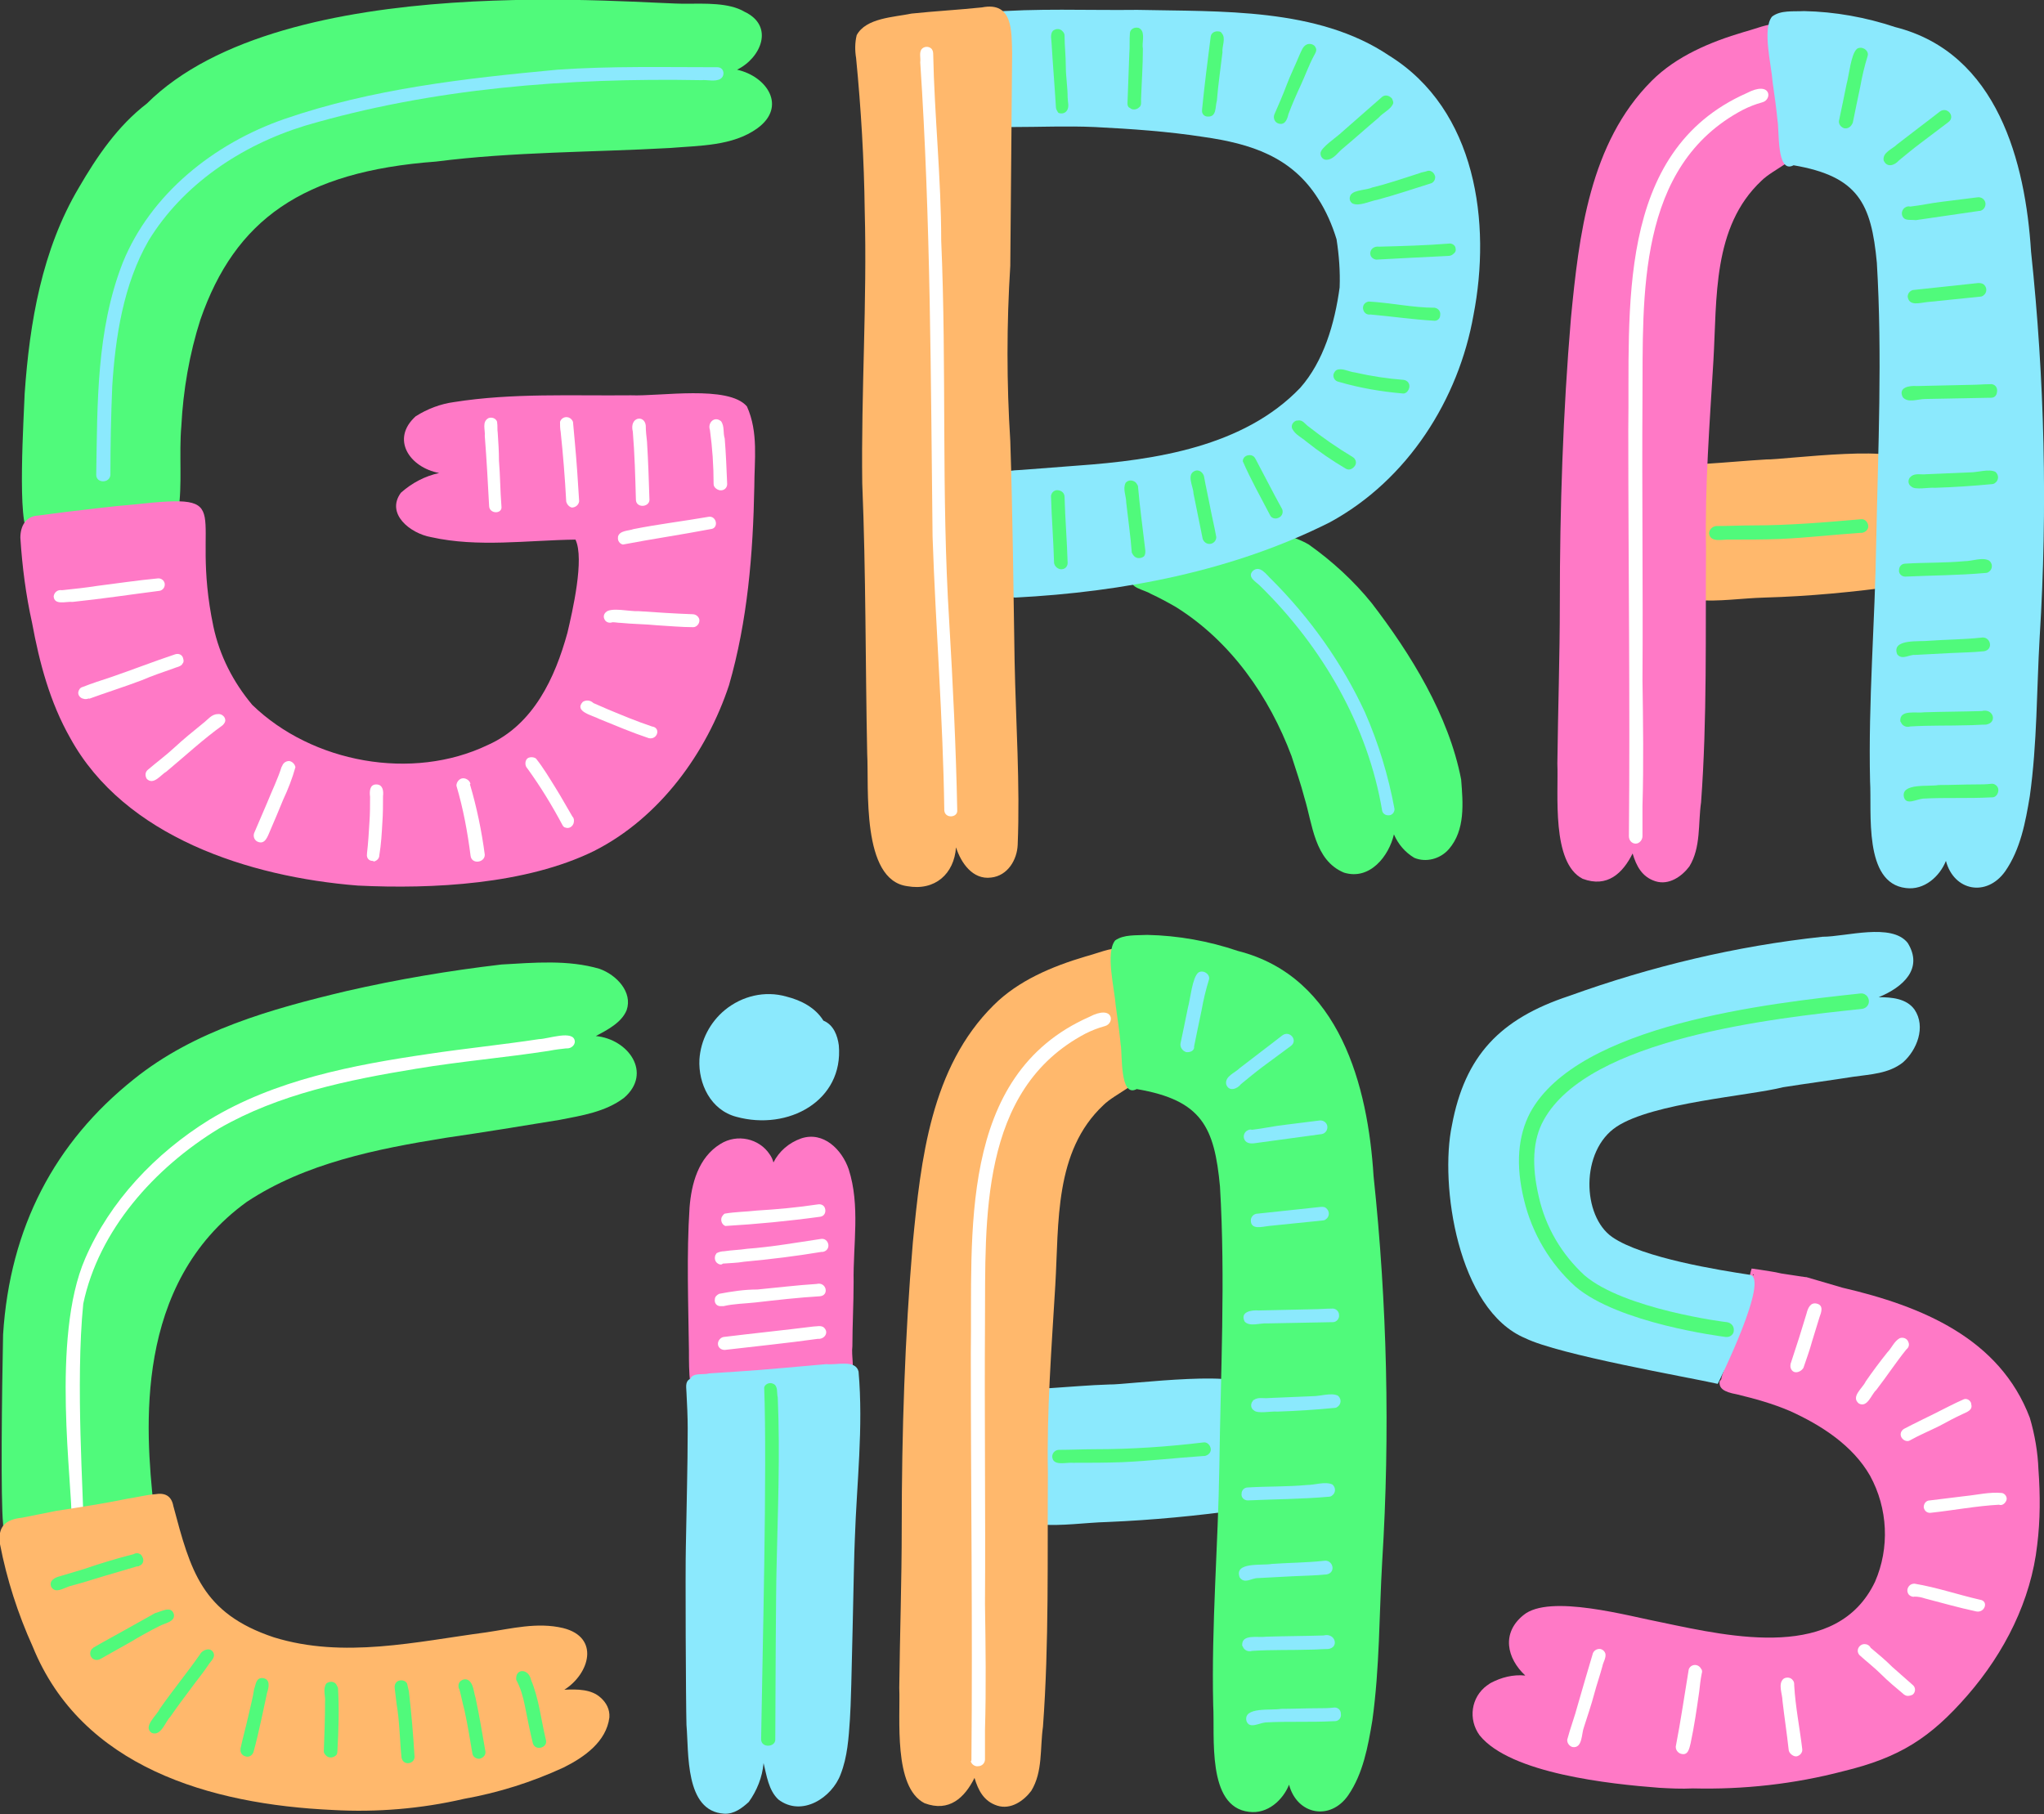 <?xml version="1.0" encoding="utf-8"?>
<!-- Generator: Adobe Illustrator 26.0.0, SVG Export Plug-In . SVG Version: 6.00 Build 0)  -->
<svg version="1.1" id="Capa_1" xmlns="http://www.w3.org/2000/svg" xmlns:xlink="http://www.w3.org/1999/xlink" x="0px" y="0px"
	 viewBox="0 0 331.4 294.2" style="enable-background:new 0 0 331.4 294.2;" xml:space="preserve">
<rect x="0" y="0" width="331.4" height="294.2" fill="#333333" stroke="none"/>
<style type="text/css">
	.st0{fill:#FF79C6;}
	.st1{fill:#8BE9FD;}
	.st2{fill:#FFFFFF;}
	.st3{fill:#50FA7B;}
	.st4{fill:#FFB86C;}
</style>
<path class="st0" d="M269,289.9c-7.9-0.6-24.1-2.3-29.1-8.5c-1.9-2.6-1.4-6.2,1.2-8.1c0.2-0.1,0.4-0.3,0.6-0.4
	c1.7-0.9,3.6-1.4,5.6-1.2c-3-2.8-3.9-6.9-0.3-9.8c4.2-3.5,17.2,0.2,22.5,1.2c11.4,2.4,28.4,6.2,34.5-6.6c2.4-5.5,2.1-11.9-0.8-17.2
	c-2.8-4.9-7.9-8.2-13-10.5c-2.8-1.2-5.7-2-8.6-2.7c-2.2-0.4-2.9-1-2.8-2.1l0.1-0.1c0.1-0.2,0.2-0.2,0.2-0.4s0.1-0.3,0.1-0.4
	s0.1-0.3,0.2-0.6s0.2-0.6,0.2-0.9c0.5-1.9,1-3.8,1.5-5.7v-0.2c0.6-1.8,1.1-3.6,1.6-5.4c0.2-0.9,0.5-1.8,0.8-2.7
	c0.2-0.6,0.3-1.3,0.5-1.9l1.4,0.2c1.1,0.2,2.2,0.3,3.4,0.6l3.3,0.5c0.2,0,0.5,0.1,0.8,0.1l5.8,1.7c12.9,3,25.5,8.2,30.4,21.1
	c0.8,2.7,1.3,5.6,1.4,8.4c0.3,4.1,0.3,8.2-0.2,12.2c-1,9-5.3,17.5-11.3,24.4s-11,10.1-20.1,12.3c-8,2.1-16.2,3-24.4,2.8
	C272.6,290.1,270.8,290,269,289.9z M284.2,206.8c0.1,0,0.1-0.1,0.2-0.1c-0.1,0-0.1,0-0.2-0.1V206.8z"/>
<path class="st1" d="M310.4,163.7c1.9,2.8,0.4,6.6-1.9,8.6c-2.3,1.8-5.2,1.9-8,2.3c-3.8,0.6-7.6,1.1-11.4,1.7
	c-5.5,1.4-21.1,2.5-27,6.4s-5.6,14.5-0.7,17.9s17.6,5.4,22.2,6.1c3.6,0.2-5.1,17.7-5.1,17.7c-4.9-1.1-25.7-4.7-31.2-7.4
	c-11-4.6-13.9-25-11.9-34.5c2.1-11.3,7.8-17.3,19-21c13.3-4.8,27.1-8.1,41.1-9.6c3.8,0,11.2-2.3,13.8,1c2.6,4.2-0.8,7.2-4.7,8.8
	C306.7,161.7,309.1,161.9,310.4,163.7z"/>
<path class="st2" d="M291,222.5c-0.5-0.1-0.8-0.7-0.7-1.2c0,0,0,0,0-0.1c0.5-1.5,0.9-2.8,1.4-4.3c0.4-1.3,0.8-2.6,1.2-3.9
	c0.2-0.8,0.6-1.9,1.7-1.6s0.7,1.4,0.4,2.2c-0.4,1.3-0.8,2.6-1.2,3.9c-0.4,1.5-0.9,2.8-1.4,4.3C292.1,222.3,291.5,222.6,291,222.5z"
	/>
<path class="st2" d="M301.4,227.6c-1.4-1.1,0.6-2.5,1.1-3.6c1.1-1.6,2.3-3.2,3.5-4.7c0.7-0.7,1.1-1.8,2-2.3c0.5-0.2,1.2,0,1.4,0.6
	c0.2,0.4,0.1,0.9-0.3,1.2c-1.7,2.1-3.2,4.4-4.9,6.6C303.4,226.1,302.8,228.3,301.4,227.6z M308.7,218.9c0.1-0.1,0.2-0.1,0.3-0.2
	C308.9,218.8,308.8,218.9,308.7,218.9L308.7,218.9z"/>
<path class="st2" d="M308.3,233.1c-0.3-0.5-0.1-1.1,0.4-1.4l0,0c1.7-0.9,3.4-1.7,5-2.5s3.1-1.6,4.7-2.3c0.5-0.2,1.1,0.2,1.2,0.7v0.1
	c0.3,1-0.8,1.3-1.4,1.6c-1.3,0.6-2.4,1.2-3.7,1.9c-1.6,0.8-3.3,1.5-4.9,2.4C309.2,233.8,308.6,233.6,308.3,233.1z"/>
<path class="st2" d="M311.9,244.4c0-0.6,0.4-1.1,1-1.1l5.7-0.7c2-0.2,4-0.7,6-0.5c0.5,0.1,0.9,0.7,0.7,1.2s-0.7,0.9-1.2,0.7
	c-3.7,0.2-7.3,0.9-11,1.3C312.6,245.4,312,245.1,311.9,244.4C311.9,244.5,311.9,244.4,311.9,244.4z"/>
<path class="st2" d="M320.4,261.3c-2.8-0.6-5.6-1.4-8.3-2.1c-0.6-0.2-1.1-0.3-1.7-0.3c-0.3,0.1-0.7-0.1-0.9-0.3
	c-0.4-0.5-0.3-1.1,0.1-1.5c0.2-0.2,0.5-0.3,0.8-0.3c3.6,0.6,7.1,1.8,10.6,2.6C322.5,259.6,321.8,261.6,320.4,261.3z"/>
<path class="st2" d="M309.3,275c-0.3,0-0.6-0.2-0.8-0.4c-1.2-1-2.4-2-3.5-3.1s-2.4-2.1-3.5-3.1c-0.2-0.2-0.3-0.5-0.3-0.7
	c0-0.6,0.5-1.1,1.1-1.1c0.4,0,0.8,0.2,1,0.6c1.2,1,2.4,2,3.5,3.1l3.4,3c0.4,0.4,0.4,1.1-0.1,1.5C309.9,274.9,309.6,275,309.3,275z"
	/>
<path class="st2" d="M290,283.7c-0.3-2.7-0.7-5.3-1-7.9c0-1.1-0.8-2.8,0.2-3.6c0.5-0.3,1.2-0.2,1.5,0.3c0.2,0.2,0.2,0.5,0.2,0.8
	c0.2,3.5,0.9,6.9,1.3,10.3c0.1,0.6-0.4,1.1-0.9,1.2S290,284.3,290,283.7z M289.5,274c-0.1,0-0.2,0-0.2-0.1h0.1
	C289.4,274,289.4,274,289.5,274z"/>
<path class="st2" d="M272.6,284.4c-0.5-0.1-0.9-0.6-0.9-1.1v-0.1c0.8-4.1,1.4-8.3,2.1-12.5c0.2-0.6,0.9-0.9,1.5-0.6
	c0.2,0.1,0.4,0.3,0.5,0.5c0.2,0.2,0.2,0.5,0.1,0.8c-0.2,1-0.3,2-0.4,2.9c-0.4,2.8-0.8,5.6-1.4,8.4
	C273.9,283.5,273.7,284.7,272.6,284.4z"/>
<path class="st2" d="M255,283.3c-0.5-0.1-0.9-0.6-0.9-1.1v-0.1c0.5-1.9,1.2-3.7,1.7-5.6c0.8-2.8,1.6-5.5,2.4-8.2
	c0.1-0.6,0.7-1,1.3-0.9c0.4,0.1,0.7,0.4,0.8,0.8c0.1,0.7-0.4,1.4-0.5,2c-0.4,1.5-0.9,2.9-1.3,4.4c-0.5,1.9-1.1,3.6-1.7,5.5
	C256.4,281.1,256.6,283.5,255,283.3z"/>
<path class="st3" d="M280,216.8h-0.2c-0.7-0.1-17.4-2.2-24.4-8.2c-4.1-3.7-7-8.6-8.3-14c-1.4-5.7-1-10.4,1-14.2
	c7.8-14.3,38.7-17.7,53.5-19.3c0.7-0.1,1.3,0.4,1.4,1.1c0.1,0.7-0.4,1.3-1.1,1.4c-14.4,1.5-44.3,4.8-51.6,18
	c-1.8,3.2-2,7.4-0.8,12.5c1.1,4.9,3.7,9.3,7.4,12.7c6.4,5.5,22.9,7.6,23.1,7.6c0.7,0.1,1.2,0.7,1.1,1.4
	C281.1,216.3,280.6,216.8,280,216.8z"/>
<path class="st0" d="M137.6,189.6c1.9,5.9,0.7,12.2,0.8,18.3c0,3.5-0.2,7-0.2,10.4c-0.2,1.6,0.4,3.6-0.2,5.1
	c-0.9,1.4-5.9,1.1-7.7,1.3c-5.6,0.2-11.1,1-16.6,1.1c-0.8-0.2-1.5-0.8-1.8-1.5c-0.2-1.8-0.2-3.5-0.2-5.3c-0.1-7.7-0.4-15.5,0.1-23.2
	c0.3-3.8,1.4-8.1,5-10.3c2.7-1.7,6.3-0.9,8,1.7c0.3,0.4,0.5,0.9,0.6,1.3c0.9-1.8,2.5-3.2,4.5-3.9
	C133.5,183.4,136.5,186.4,137.6,189.6z"/>
<path class="st1" d="M139.2,222.4c0.8,9.1-0.3,18.1-0.6,27.1c-0.2,3.9-0.5,25.4-0.8,29.3c-0.2,3-0.4,6.1-1.5,8.9
	c-1.4,3.8-6.3,7-10.1,4.1c-1.6-1.5-1.9-3.9-2.4-5.9c-0.2,2.3-1.1,4.5-2.4,6.3c-1.1,1-2.4,2-4,1.9c-6.4-0.4-5.7-9.9-6.1-14.4
	c-0.1-3.7-0.2-25.1-0.1-28.9c0.1-6.4,0.3-12.8,0.3-19.2c0-1.9-0.1-3.9-0.2-5.8c0-0.7-0.3-1.8,0.6-2.2c0.5-1.1,2.1-0.6,3.1-0.9
	c1.5-0.1,3.1-0.2,4.6-0.3c4.8-0.3,9.6-0.8,14.4-1.2C135.6,221.4,138.7,220.4,139.2,222.4z"/>
<path class="st3" d="M123.4,282.1c0.2-13.1,1-44,0.5-57.1c0.1-0.5,0.7-0.8,1.2-0.7c0.1,0,0.2,0.1,0.3,0.1c0.8,0.4,0.5,1.5,0.7,2.2
	c0.4,9.3,0,18.6-0.2,27.9c-0.1,3.3-0.2,24.2-0.2,27.6C125.7,283.3,123.5,283.5,123.4,282.1z"/>
<path class="st2" d="M117.6,198.8c-0.5-0.2-0.8-0.8-0.6-1.4c0.1-0.2,0.3-0.5,0.5-0.6c1.7-0.3,3.5-0.3,5.2-0.5c3.3-0.2,6.6-0.5,9.9-1
	c0.6-0.1,1.1,0.2,1.2,0.8c0.1,0.6-0.2,1.1-0.8,1.2C127.9,198,122.7,198.5,117.6,198.8z"/>
<path class="st2" d="M116.4,204.9c-0.5-0.3-0.6-0.9-0.4-1.4c0.1-0.1,0.1-0.2,0.2-0.3c0.4-0.2,0.8-0.3,1.2-0.3
	c1.3-0.2,2.4-0.2,3.7-0.4c4-0.3,8-1,12-1.6c0.6-0.1,1.1,0.3,1.2,0.9c0.1,0.6-0.3,1.1-0.9,1.2c-0.1,0-0.1,0-0.2,0
	c-4.2,0.7-8.3,1.2-12.6,1.6c-1.1,0.2-2.2,0.2-3.4,0.3C117,205.1,116.7,205.1,116.4,204.9z M117.3,203.1H117
	C117.1,203,117.2,203.1,117.3,203.1L117.3,203.1z"/>
<path class="st2" d="M116.8,211.8c-0.6,0-1-0.5-0.9-1.1c0-0.4,0.3-0.7,0.7-0.9c2.1-0.4,4.1-0.7,6.2-0.7c3.2-0.3,6.4-0.7,9.6-0.9
	c1.6-0.4,2.1,1.9,0.5,2c-3.4,0.2-6.9,0.6-10.4,1c-1.8,0.2-3.5,0.2-5.2,0.6L116.8,211.8L116.8,211.8z"/>
<path class="st2" d="M117.5,218.9c-0.6,0-1.1-0.4-1.1-1c0-0.5,0.4-1,0.9-1.1c4.9-0.6,9.8-1.1,14.6-1.7c0.5,0,1.1-0.2,1.6,0.1
	c1,0.8,0.2,2-0.9,1.9C127.6,217.8,122.6,218.3,117.5,218.9z"/>
<path class="st1" d="M136,169.5c0.8,9-8.2,13.9-16.6,11.6c-4.2-1.1-6.2-5.4-6-9.3c0.2-3.1,1.7-6,4.1-8c2.8-2.3,6.5-3.2,10-2.2
	c2.4,0.6,4.7,1.8,6,3.9C135.2,166.2,135.8,168,136,169.5z"/>
<path class="st3" d="M97.2,157.1c2.8,1,5.4,3.8,4.4,6.7c-0.8,2-3.1,3.2-5,4.2c5.3,0.5,9.2,6,4.6,10c-3,2.3-6.9,2.9-10.5,3.6
	c-6.1,1-12.2,2-18.4,2.9c-11.2,1.8-22.8,4.1-32.3,10.4c-18.4,13.3-16.4,37-15.1,49.3c0.7,3-0.3,3.6-3.2,4.5
	C15.9,250.3,10,251,4,250.8c-2.9-0.1-3.5-1.1-3.5-3.7c-0.4-3.9-0.2-21.1,0-30.7C1.6,199,8.9,185.2,21.7,175
	c9.8-7.9,22.3-11.4,34.5-14.3c8.3-1.9,16.6-3.3,25.1-4.3C86.6,156.1,92.1,155.6,97.2,157.1z"/>
<path class="st2" d="M11.6,246.7c0.2-5.8-3.4-29.7,2.2-42.6c4-9.3,11.4-17.1,20.1-22.5c10.7-6.5,23.3-8.9,35.6-10.7
	c6-0.9,12-1.5,17.9-2.4c1.4,0,5.7-1.6,5.8,0.4c0,0.6-0.6,1.1-1.2,1.1c-0.1,0-0.1,0-0.2,0c-0.9,0.1-1.8,0.2-2.8,0.4
	c-7.1,1.1-14.3,1.7-21.5,2.9c-11,1.8-22.3,4.1-32,9.7c-10.5,6.4-19.5,16.5-22,28.4c-1.3,12.8,0.1,32,0,35.2
	C13.8,248,11.6,248.1,11.6,246.7z"/>
<path class="st4" d="M97.4,275.3c0.9,0.8,1.5,1.9,1.4,3.2c-0.5,3.9-4,6.4-7.4,8.1c-5.2,2.4-10.6,4.1-16.2,5.1
	c-6.9,1.6-14.1,2.2-21.2,1.8c-20-0.9-40.8-7-48.7-26.5c-2.4-5.3-4.2-10.9-5.3-16.6c-0.4-2.8,0.8-4,3.6-4.3c1.9-0.4,3.6-0.7,5.5-1.1
	c3.9-0.6,7.8-1.2,11.7-2c1.4-0.2,2.9-0.6,4.3-0.7c1.7-0.3,2.7,0.3,3,1.9c2.8,10.5,4.6,17.4,16.3,21.3c11.3,3.5,23.1,0.7,34.4-0.8
	c4.1-0.6,8.3-1.7,12.5-0.7c6,1.5,4.3,7.4,0.2,10C93.6,273.9,95.9,273.9,97.4,275.3z"/>
<path class="st3" d="M21.7,252c0.5-0.3,1.2-0.1,1.4,0.5c0.3,0.5,0.1,1.2-0.5,1.4c-0.1,0.1-0.2,0.1-0.4,0.1c-1.7,0.5-3.4,1-5.1,1.5
	s-3.5,1.1-5.4,1.6c-1.1,0.2-2.7,1.5-3.4,0.2c-0.4-1,0.6-1.5,1.4-1.7l4-1.2C16.3,253.5,19,252.7,21.7,252z"/>
<path class="st3" d="M28.2,261.8c0.2,1.2-1.5,1.4-2.4,1.9c-1.6,0.8-3.2,1.7-4.7,2.6l-4.8,2.7c-0.5,0.3-1.2,0.2-1.5-0.3
	c-0.3-0.4-0.2-1.1,0.2-1.4c0,0,0.1,0,0.1-0.1c1.7-1,3.4-1.9,5-2.8s3.4-1.9,5-2.8C26.2,261.3,27.8,260.3,28.2,261.8z"/>
<path class="st3" d="M34.6,268c0.4,0.8-0.5,1.4-0.9,2.1c-0.8,1.2-1.8,2.4-2.6,3.5c-1.2,1.6-2.4,3.2-3.5,4.8c-0.8,0.8-1.5,3.2-3,2.6
	c-1.5-1,0.8-2.8,1.3-3.9c2.1-3,4.4-5.8,6.5-8.8C32.9,267.4,34.2,267.1,34.6,268z"/>
<path class="st3" d="M42.5,272.1c1.4,0.1,1.1,1.5,0.8,2.4c-0.3,1.4-0.6,2.8-0.9,4.2c-0.4,1.8-0.8,3.6-1.3,5.4
	c-0.2,0.6-0.8,0.9-1.3,0.7l0,0c-0.5-0.1-0.9-0.6-0.8-1.2v-0.1c0.4-1.8,0.9-3.6,1.3-5.4c0.3-1.4,0.7-2.8,0.9-4.2
	C41.5,273.1,41.5,272.1,42.5,272.1z"/>
<path class="st3" d="M54.8,273.7c0.2,3.4,0.1,6.8-0.1,10.3c0,0.3-0.1,0.6-0.3,0.7c-0.5,0.4-1.2,0.4-1.6-0.1
	c-0.2-0.2-0.3-0.4-0.3-0.6c0.1-2.7,0.2-5.4,0.2-8c0.1-1-0.4-2.1,0.2-3c0.5-0.4,1.2-0.4,1.6,0.1C54.6,273.3,54.7,273.5,54.8,273.7z"
	/>
<path class="st3" d="M67.2,284.7c0.1,0.6-0.3,1.1-0.9,1.2s-1.1-0.3-1.2-0.9c-0.3-2.9-0.3-5.8-0.8-8.7c-0.1-0.8-0.2-1.7-0.3-2.5
	c-0.1-0.6,0.2-1.2,0.8-1.3c0.5-0.1,1,0.1,1.2,0.5c0.1,0.4,0.2,0.9,0.3,1.3C66.7,277.8,67,281.3,67.2,284.7z"/>
<path class="st3" d="M78.7,284c0.1,0.6-0.4,1.1-1,1.2c-0.5,0-1-0.3-1.1-0.8c-0.4-2.4-0.8-4.8-1.3-7.1c-0.3-1.1-0.5-2.2-0.8-3.3
	c-0.3-0.5-0.2-1.2,0.3-1.5c0.3-0.2,0.8-0.3,1.2,0c0.8,0.6,0.8,1.9,1.1,2.8C77.7,278.1,78.2,281.1,78.7,284z"/>
<path class="st3" d="M88.5,282.1c0.4,1.3-1.7,1.9-2.1,0.6c-0.5-2-0.9-4.1-1.3-6.1c-0.3-1.5-0.7-2.9-1.4-4.2c-0.2-1.9,2-1.9,2.4,0
	C87.4,275.5,87.7,278.8,88.5,282.1z"/>
<path class="st4" d="M309.7,82.6c0.2,3.1,2.8,11.8-1.9,12.4c-7.2,1-14.5,1.7-21.7,1.9c-3.7,0.1-7.4,0.7-11.1,0.4c-1.1,0-2-0.9-2-2
	v-0.1v-4c-0.1-3.9,0-7.8,0.2-11.7c0-1.1,0.3-2.2,0.8-3.2c0.7-0.8,1.7-1.2,2.7-1.1c3.2-0.2,6.4-0.5,9.7-0.7c2.5,0.1,23.9-2.8,22.3,1
	C309.2,78,309.6,80.3,309.7,82.6z"/>
<path class="st0" d="M290.8,5.7c0.6,5.7,1.4,11.6,1.9,17.4c-0.6,2.6-5.2,4.3-7.1,6.2c-8,7.5-7.2,19.1-7.8,29.2s-1.4,20.3-1.2,30.5
	c-0.1,13.7,0.2,27.5-0.8,41.1c-0.5,3.5,0,7.3-1.9,10.4c-1.2,1.6-3.3,3.1-5.5,2.4s-3.1-2.5-3.7-4.5c-1.6,3.2-4.1,5.6-8.1,4.1
	c-5.1-2.6-3.9-13.8-4.1-18.7c0.1-8.7,0.4-17.3,0.4-26c0-15.4,0.5-30.8,1.8-46.2c1.3-13.4,3-28.4,13.1-38.5c4-4,9.5-6.3,14.9-7.9
	c1.9-0.5,3.9-1.4,5.9-1.4c0.5-0.5,1.2-0.5,1.7,0c0.1,0.1,0.1,0.2,0.2,0.2v0.2C291,4.5,291.1,5.2,290.8,5.7L290.8,5.7z"/>
<path class="st1" d="M329.3,40.8c2.2,20.7,2.7,41.6,1.4,62.5c-0.5,8.6-0.4,17.2-1.6,25.8c-0.7,4.2-1.5,8.6-4,12.2
	c-3,4.2-8.3,3.2-9.6-1.7c-1,2.5-3.5,4.8-6.5,4.4c-6.9-0.8-5.5-12.3-5.8-17.3c-0.3-13,0.8-25.9,1-38.8c0.3-15.1,1-30.2,0.1-45.3
	c-0.9-9.6-3-14-13.5-15.8c-2.8,1.5-2.3-5.8-2.6-7.2c-0.2-2.1-0.5-4.2-0.8-6.3c-0.2-2.8-1.7-8.6-0.1-10.6c1.4-1.1,3.5-0.8,5.2-0.9
	c5,0.1,10,1,14.8,2.6C323.9,8.6,328.4,26.4,329.3,40.8z"/>
<path class="st2" d="M264.1,135.6c0.2-22-0.1-43.9-0.1-65.9c0.3-19.1-2.3-45.1,19.2-54.6c4-2.1,4.2,1.1,2.5,1.5
	c-1.1,0.3-2.1,0.7-3.1,1.2c-17.3,9.1-16.2,30.3-16.3,46.8c-0.1,15.2,0.1,30.5,0,45.7c0.1,6.8,0.2,13.6,0,20.4v4.9
	c0,0.6-0.5,1.2-1.1,1.2C264.6,136.8,264.1,136.3,264.1,135.6z"/>
<path class="st3" d="M299,20.8c-0.6-0.2-1-0.8-0.8-1.4c0.4-1.9,0.8-3.8,1.2-5.8c0.4-1.4,0.7-4.9,1.7-5.7c0.8-0.5,2,0.3,1.7,1.2
	c-0.5,1.6-0.9,3.3-1.2,5c-0.4,1.9-0.8,3.8-1.2,5.8C300.1,20.6,299.6,20.9,299,20.8z"/>
<path class="st3" d="M305.4,26c-0.2-1.3,1.4-1.8,2.2-2.6c2.3-1.8,4.6-3.5,6.9-5.3c1.2-0.9,2.6,0.8,1.4,1.7l-4.5,3.4
	c-1.2,0.9-2.4,1.9-3.5,2.8C307.1,26.9,305.9,27.2,305.4,26z"/>
<path class="st3" d="M308.6,35.3c-0.4-0.5-0.3-1.2,0.2-1.6c0.3-0.2,0.6-0.3,0.9-0.2c1.8-0.2,3.5-0.6,5.3-0.8l5.6-0.7
	c0.6-0.1,1.2,0.3,1.3,0.9c0.1,0.6-0.3,1.2-0.9,1.3h-0.1l-10.3,1.5C309.9,35.6,309,35.8,308.6,35.3z"/>
<path class="st3" d="M309.3,48.1c0-0.6,0.5-1.1,1.1-1.1l0,0l4.7-0.5c1.9-0.2,3.8-0.4,5.6-0.6c0.3,0,0.6,0,0.9,0.2
	c0.5,0.4,0.6,1.1,0.2,1.6c-0.2,0.2-0.4,0.4-0.7,0.4c-3,0.3-5.9,0.6-8.8,0.9C311.3,49.1,309.5,49.7,309.3,48.1z"/>
<path class="st3" d="M308.5,64.4c-0.8-1.6,1.1-1.9,2.3-1.8l8.9-0.2c0.9,0,1.9-0.1,2.9-0.1c0.6-0.1,1.2,0.3,1.2,1
	c0,0.7-0.3,1.2-1,1.2c-0.1,0-0.1,0-0.2,0l-10.5,0.2C311,64.7,309.3,65.4,308.5,64.4z"/>
<path class="st3" d="M309.9,78.9c-0.5-0.3-0.6-0.9-0.3-1.4c0.1-0.1,0.2-0.2,0.3-0.3c0.7-0.5,1.6-0.2,2.4-0.3
	c2.4-0.1,4.7-0.2,7.1-0.3c1.3,0,3-0.6,4.1-0.1c0.5,0.4,0.6,1.1,0.2,1.6c-0.2,0.2-0.4,0.4-0.7,0.4c-3.1,0.3-6.2,0.5-9.3,0.6
	C312.7,79,310.5,79.5,309.9,78.9z"/>
<path class="st3" d="M308.9,93.5c-0.6,0-1.1-0.5-1-1.1c0-0.5,0.4-1,1-1c3.2-0.2,6.4-0.1,9.6-0.4c1.3,0,2.9-0.7,4-0.1
	c0.5,0.4,0.6,1.1,0.2,1.6c-0.2,0.2-0.4,0.4-0.7,0.4C317.6,93.3,313.2,93.3,308.9,93.5z"/>
<path class="st3" d="M307.6,106.1c-1-2.6,3.7-2,5.2-2.2c2.8-0.2,5.6-0.2,8.4-0.5c1.5-0.3,2.1,1.9,0.5,2.2c-1.9,0.2-3.6,0.2-5.5,0.3
	s-3.9,0.2-5.7,0.3C309.6,106.1,308.4,107.1,307.6,106.1z"/>
<path class="st3" d="M308.1,116.9c-0.1-1.9,2.6-1.2,3.9-1.4c3.1-0.1,6.1-0.1,9.3-0.2c1.9-0.5,2.6,1.9,0.7,2.2
	c-0.9,0-1.9,0.1-2.9,0.1c-3.1,0.1-6.2,0-9.4,0.2c-0.6,0.2-1.3-0.1-1.5-0.7C308.1,117,308.1,117,308.1,116.9z"/>
<path class="st3" d="M308.7,129.3c-0.6-2.4,4.1-1.7,5.6-2c2,0,4.1-0.1,6.1-0.1c0.8,0,1.6,0,2.4-0.1c0.6-0.1,1.2,0.4,1.2,1
	c0,0.6-0.4,1.2-1,1.2c-0.1,0-0.1,0-0.2,0c-3.7,0.2-7.4,0-11,0.2C310.7,129.6,309.1,130.6,308.7,129.3z"/>
<path class="st3" d="M301.7,84.2c0.6-0.1,1.1,0.4,1.2,1s-0.4,1.1-1,1.2c-0.1,0-0.1,0-0.2,0c-4.4,0.3-8.7,0.8-13.1,1
	c-2.7,0.1-5.3,0.1-8,0.1c-1.2-0.1-3.3,0.6-3.5-1c0-0.6,0.5-1.1,1.1-1.2c1.9,0,4-0.1,5.9-0.1C290.1,85.2,295.9,84.7,301.7,84.2z"/>
<path class="st1" d="M203.2,232.4c0.2,3.1,2.8,11.8-1.9,12.4c-7.2,1-14.5,1.7-21.7,2c-3.7,0.1-7.4,0.7-11.1,0.4c-1.1,0-2-0.9-2-2
	v-0.1v-4c-0.1-3.9,0-7.8,0.2-11.7c0-1.1,0.3-2.2,0.8-3.2c0.7-0.8,1.7-1.2,2.7-1.1c3.2-0.2,6.4-0.5,9.7-0.6c2.5,0.1,23.9-2.8,22.3,1
	C202.8,227.7,202.8,230.1,203.2,232.4z"/>
<path class="st4" d="M184.1,155.6c0.6,5.8,1.4,11.6,1.9,17.4c-0.6,2.6-5.2,4.3-7.1,6.2c-8,7.5-7.2,19.1-7.8,29.2s-1.4,20.3-1.2,30.5
	c-0.1,13.7,0.2,27.5-0.8,41.1c-0.5,3.5,0,7.3-1.9,10.4c-1.2,1.6-3.3,3.1-5.5,2.4s-3.1-2.5-3.7-4.5c-1.6,3.2-4.1,5.6-8.1,4.1
	c-5.1-2.6-3.9-13.8-4.1-18.7c0.1-8.7,0.4-17.3,0.4-26c0-15.4,0.5-30.8,1.8-46.2c1.3-13.4,2.9-28.4,13.1-38.5c4-4,9.5-6.3,14.9-7.9
	c1.9-0.5,3.9-1.4,5.9-1.4c0.5-0.5,1.2-0.5,1.7,0c0.1,0.1,0.1,0.2,0.2,0.2v0.2C184.5,154.6,184.5,155.2,184.1,155.6z"/>
<path class="st3" d="M222.7,190.7c2.2,20.7,2.7,41.7,1.4,62.5c-0.5,8.6-0.4,17.2-1.6,25.8c-0.7,4.2-1.5,8.6-3.9,12.1
	c-2.9,4.2-8.3,3.2-9.6-1.7c-1,2.5-3.5,4.8-6.5,4.4c-6.9-0.8-5.5-12.3-5.8-17.3c-0.3-13,0.8-25.9,1-38.8c0.2-15.1,1-30.2,0.1-45.3
	c-0.9-9.6-2.9-14-13.5-15.8c-2.8,1.5-2.3-5.8-2.6-7.2c-0.2-2.1-0.5-4.2-0.8-6.3c-0.2-2.8-1.7-8.6-0.1-10.6c1.4-1,3.4-0.8,5.2-0.9
	c5,0.1,10,1,14.7,2.6C217.3,158.4,221.8,176.3,222.7,190.7z"/>
<path class="st2" d="M157.5,285.4c0.2-22-0.1-43.9-0.1-65.9c0.3-19.1-2.3-45.1,19.2-54.6c4-2.1,4.2,1.1,2.5,1.5
	c-1.1,0.3-2.1,0.7-3.1,1.2c-17.3,9.1-16.2,30.3-16.3,46.8c-0.1,15.2,0.1,30.5,0,45.7c0.1,6.8,0.2,13.6,0,20.4v4.8
	c0,0.6-0.5,1.1-1.1,1.1c-0.5,0.1-1.1-0.3-1.2-0.8C157.5,285.5,157.5,285.5,157.5,285.4z"/>
<path class="st1" d="M192.3,170.6c-0.6-0.2-1-0.8-0.9-1.4c0.4-1.9,0.8-3.8,1.2-5.8c0.4-1.4,0.7-4.9,1.7-5.7c0.8-0.5,2,0.3,1.7,1.2
	c-0.5,1.6-0.9,3.3-1.2,5c-0.4,1.9-0.8,3.8-1.2,5.8C193.7,170.4,192.9,170.7,192.3,170.6z"/>
<path class="st1" d="M198.8,175.8c-0.2-1.3,1.4-1.8,2.2-2.6c2.3-1.8,4.6-3.5,6.9-5.3c1.2-0.9,2.6,0.8,1.4,1.7l-4.6,3.4
	c-1.2,0.9-2.4,1.9-3.5,2.8C200.6,176.6,199.2,177.1,198.8,175.8z"/>
<path class="st1" d="M201.9,185c-0.4-0.5-0.3-1.2,0.2-1.6c0.3-0.2,0.6-0.3,0.9-0.2c1.8-0.2,3.5-0.6,5.3-0.8l5.6-0.7
	c0.6-0.1,1.2,0.3,1.3,0.9s-0.3,1.2-0.9,1.3l0,0l-10.3,1.4C203.3,185.4,202.4,185.6,201.9,185z"/>
<path class="st1" d="M202.8,197.9c0-0.6,0.5-1.1,1.1-1.1l0,0l4.7-0.5c1.9-0.2,3.8-0.4,5.6-0.6c0.3,0,0.6,0,0.8,0.2
	c0.5,0.4,0.6,1.1,0.2,1.6c-0.2,0.2-0.4,0.4-0.7,0.4c-2.9,0.3-5.9,0.6-8.8,0.9C204.7,198.9,202.8,199.5,202.8,197.9z"/>
<path class="st1" d="M201.8,214.3c-0.8-1.6,1.1-1.9,2.3-1.8l8.9-0.2c0.9,0,1.9-0.1,2.9-0.1c0.6-0.1,1.2,0.4,1.2,1
	c0.1,0.6-0.4,1.2-1,1.2c-0.1,0-0.1,0-0.2,0l-10.5,0.2C204.4,214.5,202.6,215.2,201.8,214.3z"/>
<path class="st1" d="M203.3,228.7c-0.5-0.3-0.6-1-0.2-1.5c0.1-0.1,0.1-0.2,0.2-0.2c0.7-0.5,1.6-0.2,2.4-0.3c2.4-0.1,4.7-0.2,7.1-0.3
	c1.3,0,3-0.6,4.1-0.1c0.5,0.4,0.6,1.1,0.2,1.6c-0.2,0.2-0.4,0.4-0.7,0.4c-3.1,0.3-6.2,0.5-9.3,0.6
	C206.1,228.8,203.9,229.3,203.3,228.7z"/>
<path class="st1" d="M202.3,243.3c-0.6,0-1.1-0.5-1-1.1c0-0.5,0.4-1,1-1c3.2-0.2,6.4-0.1,9.6-0.4c1.3,0,2.9-0.6,4.1-0.1
	c0.5,0.4,0.6,1.1,0.2,1.6c-0.2,0.2-0.4,0.4-0.7,0.4C211,243.1,206.6,243.1,202.3,243.3z"/>
<path class="st1" d="M201,255.8c-1-2.6,3.7-1.9,5.2-2.2c2.8-0.2,5.6-0.2,8.4-0.5c1.5-0.3,2.1,1.9,0.5,2.2c-1.9,0.2-3.6,0.2-5.5,0.3
	s-3.9,0.2-5.7,0.3C202.9,255.9,201.8,256.9,201,255.8z"/>
<path class="st1" d="M201.4,266.8c-0.1-1.9,2.6-1.2,3.9-1.4c3.1-0.1,6.1-0.1,9.3-0.2c1.9-0.5,2.6,2,0.7,2.2c-0.9,0-1.9,0.1-2.9,0.1
	c-3.1,0.1-6.2,0-9.4,0.2c-0.6,0.2-1.3-0.1-1.5-0.7C201.4,266.9,201.4,266.8,201.4,266.8z"/>
<path class="st1" d="M202.1,279.1c-0.6-2.4,4.1-1.7,5.6-2c2,0,4.1-0.1,6.1-0.1c0.8,0,1.6,0,2.4-0.1c0.6-0.1,1.2,0.3,1.2,1
	c0.1,0.6-0.3,1.2-1,1.2c-0.1,0-0.1,0-0.2,0c-3.7,0.2-7.4,0-11,0.2C204.1,279.4,202.6,280.4,202.1,279.1z"/>
<path class="st3" d="M195.1,233.9c0.6-0.1,1.1,0.4,1.2,1c0.1,0.6-0.4,1.1-1,1.2c-0.1,0-0.1,0-0.2,0c-4.4,0.3-8.7,0.8-13.1,1
	c-2.7,0.1-5.3,0.1-8,0.1c-1.2-0.1-3.3,0.6-3.4-1c0-0.6,0.5-1.1,1.1-1.1c1.9,0,4-0.1,5.9-0.1C183.4,235,189.3,234.6,195.1,233.9z"/>
<path class="st3" d="M236.9,126.4c0.3,3.8,0.7,8.2-2,11.3c-1.4,1.6-3.7,2.2-5.6,1.4c-1.5-0.9-2.6-2.2-3.3-3.8
	c-0.8,3.5-3.9,7.5-8.1,6.2c-4.8-2-5.1-7.9-6.4-12.1c-0.6-2.3-1.4-4.6-2.1-6.8c-3.6-9.6-9.8-18.6-18.8-24.2c-1.4-0.8-2.7-1.5-4-2.1
	c-1.1-0.7-3.7-1-3-2.5c-0.8-2,1.8-2.6,3.3-3l5.3-1.4c3.7-1.2,7.5-2.1,11.4-2.7c3-0.5,6,0.1,8.6,1.6c3.8,2.7,7.3,5.9,10.2,9.5
	C228.7,106,234.9,116,236.9,126.4z"/>
<path class="st1" d="M225.2,9c14.2,8.8,16.6,27.2,13.7,42.1c-2.4,13.6-10.6,26.7-23.3,33.6c-15.7,7.9-33.5,11.3-51,12.2
	c-3.3-0.2-3.1-2.4-3.2-4.9c-0.4-3.9-0.5-7.8-0.4-11.8c0.3-3.3,1.4-3.9,4.6-4l9.1-0.7c12.7-0.9,27-3.1,36.1-12.6
	c3.8-4.3,5.6-10.4,6.4-16.3c0.1-2.6-0.1-5.2-0.5-7.8c-0.7-2.3-1.7-4.6-3-6.6c-4.3-6.8-10.9-8.9-18.6-10c-5.8-0.9-11.7-1.3-17.6-1.6
	c-4.5-0.2-8.9,0-13.4,0c-0.7,0-1.4-0.3-1.9-0.9c-0.8,0.2-1.5,0-1.7-1.1c-0.1-1-0.5-1.9-0.7-2.8c-0.2-1.2-0.3-2.4-0.4-3.6
	c-0.1-1.8-2.7-10.9,0.5-10.2c8.2-0.7,16.3-0.3,24.5-0.4C197.9,1.9,213.6,1.2,225.2,9z"/>
<path class="st4" d="M164.5,107.2c0.2,10,0.9,19.9,0.5,29.8c-0.1,2.4-1.6,5-4.3,5.3c-3,0.4-4.9-2.4-5.7-4.9
	c-0.3,4.3-3.4,7.1-7.9,6.3c-7.5-1-6.2-16-6.5-21.5c-0.3-14.6-0.2-29.3-0.8-43.8c-0.2-14.8,0.8-29.4,0.4-44.2
	c-0.1-8.3-0.6-16.6-1.4-24.8c-0.2-1.2-0.2-2.5,0.1-3.7c1.5-2.8,6-2.9,8.9-3.5c3.8-0.4,7.6-0.6,11.4-1c5.1-1,4.8,4,4.9,7.4
	c-0.1,11.5-0.2,23-0.3,34.5c-0.6,9.5-0.6,19,0,28.4C164.2,83.5,164.3,95.4,164.5,107.2z"/>
<path class="st2" d="M153.1,131.4c-0.2-14.8-1.4-29.6-1.9-44.4c-0.3-25.6-0.3-51.3-2-76.9c0.1-0.7-0.2-1.5,0.2-2.1
	c0.4-0.5,1.1-0.5,1.5-0.2c0.3,0.2,0.4,0.6,0.4,0.9c0.2,10.1,1.3,20.2,1.3,30.3c0.9,20.6,0,41.2,1.3,61.8c0.6,10.2,1.1,20.4,1.3,30.6
	C155.3,132.6,153.2,132.8,153.1,131.4z"/>
<path class="st3" d="M171.2,17.4c-0.2-3.4-0.5-6.9-0.7-10.3c0-0.6-0.3-1.5,0.2-2.1c0.5-0.4,1.2-0.4,1.6,0.1c0.2,0.2,0.3,0.4,0.3,0.7
	c0,1.6,0.2,3.2,0.2,4.9s0.3,3.4,0.3,5.1c0,0.7,0.3,1.5-0.1,2.1c-0.3,0.5-0.9,0.6-1.4,0.4C171.4,18,171.2,17.7,171.2,17.4z"/>
<path class="st3" d="M182.8,16.8c0.1-2.7,0.2-5.4,0.3-8.1c0.1-1.1,0-2.3,0.1-3.4c0.1-0.6,0.7-0.9,1.3-0.8c0.1,0,0.3,0.1,0.4,0.2
	c0.8,0.7,0.2,2.3,0.4,3.2c0,2.8-0.2,5.4-0.3,8.2c0,0.5,0.1,1-0.3,1.3c-0.4,0.4-1.1,0.5-1.5,0.1C182.9,17.4,182.8,17.1,182.8,16.8z"
	/>
<path class="st3" d="M195.8,18.9c-0.6,0-1-0.5-0.9-1.1v-0.1c0.4-4,0.9-7.9,1.4-11.8c0.1-0.6,0.7-0.9,1.3-0.8c0.2,0,0.4,0.1,0.5,0.3
	c0.7,0.8,0,2.1,0.1,3.1c-0.3,2.6-0.7,5.2-0.9,7.8C197,17.3,197.3,19,195.8,18.9z"/>
<path class="st3" d="M207.2,20c-0.5-0.2-0.8-0.8-0.6-1.4c0.7-1.6,1.4-3.2,2-4.8s1.4-3.2,2.1-4.9c0.3-0.6,0.5-1.4,1.2-1.7
	c0.5-0.2,1.2,0,1.4,0.5l0,0c0.3,0.5-0.1,1-0.3,1.4c-0.8,1.5-1.4,3.2-2.1,4.7s-1.4,3.1-2,4.7C208.7,19.4,208.3,20.4,207.2,20z"/>
<path class="st3" d="M214.1,24.9c-0.1-0.9,2.7-2.7,3.5-3.5c2.2-1.9,4.3-3.8,6.5-5.7c0.5-0.4,1.2-0.2,1.6,0.3
	c0.1,0.2,0.2,0.5,0.2,0.7c-0.3,1-1.6,1.5-2.4,2.4c-1.9,1.6-3.9,3.4-5.7,4.9c-0.8,0.6-1.5,1.8-2.6,1.9
	C214.6,26,214.1,25.5,214.1,24.9C214.1,25,214.1,24.9,214.1,24.9z"/>
<path class="st3" d="M219.3,33c-0.5-0.3-0.6-0.9-0.3-1.4c0,0,0-0.1,0.1-0.1c0.5-0.7,2.6-0.7,3.4-1.1c2.5-0.6,5.1-1.5,7.6-2.3
	c0.4-0.2,0.9-0.2,1.4-0.4c0.6-0.1,1.1,0.4,1.2,1c0,0.4-0.2,0.8-0.6,1c-2.9,0.9-5.8,1.9-8.8,2.7C222.1,32.6,220.4,33.5,219.3,33z"/>
<path class="st3" d="M170.9,91.3c-0.1-3.7-0.4-7.3-0.5-10.9c0.1-0.6,0.6-1,1.2-0.9c0.6,0.1,1,0.5,1,1.1c0.1,3.6,0.4,7.1,0.5,10.7
	c0,0.6-0.5,1.1-1.2,1C171.4,92.2,171,91.8,170.9,91.3z"/>
<path class="st3" d="M183.5,89.6c-0.2-2.7-0.6-5.4-0.9-8.1c0-1.1-0.6-2.2-0.1-3.2c0.4-0.5,1.1-0.5,1.6-0.1c0.2,0.2,0.3,0.4,0.4,0.6
	c0.3,3.5,0.8,7,1.2,10.5c0,0.3,0,0.6-0.2,0.9c-0.5,0.4-1.2,0.4-1.6,0C183.7,90,183.6,89.8,183.5,89.6z"/>
<path class="st3" d="M195,87.4c-0.5-2.5-1-4.9-1.5-7.4c0-1.1-1.3-3.2,0.4-3.7c0.6-0.1,1.1,0.3,1.3,0.9c0.3,1.7,0.7,3.4,1,5
	s0.7,3.2,1,4.9c0,0.6-0.5,1.1-1.1,1.1C195.6,88.2,195.2,87.9,195,87.4z"/>
<path class="st3" d="M205.9,83.5c-1.5-2.9-3.1-5.7-4.4-8.7c0-0.6,0.5-1,1.1-1c0.5,0,0.9,0.3,1,0.8c0-0.1-0.1-0.2-0.1-0.3
	c1.5,2.8,2.9,5.6,4.4,8.3c0.2,0.6-0.1,1.2-0.7,1.4C206.7,84.2,206.1,84,205.9,83.5z"/>
<path class="st3" d="M218.2,76c-2.2-1.3-4.4-2.8-6.4-4.4c-0.8-0.7-1.8-1.1-2.3-2.1c-0.2-0.5,0.1-1.1,0.7-1.3c0.1,0,0.1,0,0.2,0
	c0.8-0.2,1.2,0.6,1.8,1c2.3,1.8,4.6,3.4,7.1,4.9c0.5,0.3,0.7,0.9,0.4,1.4C219.3,76.1,218.7,76.3,218.2,76z"/>
<path class="st3" d="M227.4,63.8c-3.5-0.3-7-0.9-10.4-1.9c-0.5-0.1-0.9-0.6-0.8-1.2c0.1-0.3,0.3-0.6,0.5-0.7c0.9-0.4,2,0.3,3,0.4
	c2.6,0.6,5.3,1,7.9,1.2c0.6,0.1,1,0.6,0.9,1.2S227.9,63.9,227.4,63.8z"/>
<path class="st3" d="M232.4,52c-3.4-0.2-6.8-0.7-10.2-1c-0.6,0.1-1.1-0.3-1.2-0.9s0.3-1.1,0.9-1.2h0.1c3.5,0.2,7.1,1,10.6,1
	c0.6,0.1,1,0.6,0.9,1.2C233.5,51.7,233,52.1,232.4,52L232.4,52z"/>
<path class="st3" d="M223.1,42.1c-1.5-0.3-1.1-2.3,0.5-2.1c3.8-0.1,7.6-0.2,11.3-0.5c0.5-0.1,1.1,0.3,1.1,0.8
	c0.1,0.4-0.1,0.7-0.4,0.9c-0.2,0.2-0.5,0.3-0.8,0.3c-2,0.1-4,0.2-6,0.3S225.1,42,223.1,42.1z"/>
<path class="st1" d="M224.1,131.5c-2.3-13.8-9.7-26.6-19.8-36.5c-0.7-0.7-2.1-1.4-1.2-2.4c1.2-1.1,2.3,0.7,3,1.3
	c6.3,6.3,11.5,13.6,15.2,21.6c2.2,5,3.8,10.3,4.8,15.7c0,0.6-0.5,1.1-1.1,1C224.6,132.2,224.2,131.9,224.1,131.5z"/>
<path class="st3" d="M119.5,11.3c4.9,1.1,8.1,6,3.3,9.5c-4,2.9-9.4,2.8-14.2,3.2c-12.6,0.7-25.4,0.6-37.9,2.2
	C49,27.8,38.1,35.7,32.5,51.8c-1.8,5.6-2.8,11.5-3.1,17.3c-0.4,4.6,0.2,9.4-0.5,13.9c-1.2,2.2-8.7,2.1-11.2,2.5
	c-3.7,0.2-9.2,1-13,0.8C2.7,85.7,3.9,67,4,63.8c0.8-11.5,2.8-23.3,8.8-33.4c2.9-5,6.3-10,11-13.6c22.3-22.2,80.5-16,87.6-16.2
	c2.8,0,6.8-0.2,9.3,1.3C125.6,4.2,123.4,9.4,119.5,11.3z"/>
<path class="st0" d="M122.3,78.9c-0.2,10.9-1.1,21.8-4.1,32.2C114.6,122,107,132.6,96.3,138c-11,5.4-26.1,6.2-38.3,5.6
	c-17.6-1.4-37.8-7.9-46.6-23.9c-3.3-5.8-5-12.2-6.2-18.7c-1-4.5-1.6-9.1-1.9-13.8c0-1.8,0.8-3.5,2.9-3.6c1.5-0.2,3.1-0.4,4.6-0.6
	c3.6-0.4,7.2-0.9,11-1.2c17.3-1.9,8.8,0.8,12.8,19.8c1,4.7,3.2,9,6.3,12.7c9.7,9.4,25.9,12.4,38.2,6.5c7.4-3.3,10.9-10.9,12.9-18.2
	c0.8-3.4,2.8-12,1.3-15.1c-7.8,0.1-15.8,1.3-23.4-0.4c-3.4-0.6-7.4-3.8-4.9-7.2c1.8-1.6,3.9-2.7,6.2-3.2c-4.8-0.9-7.9-5.5-3.8-9.2
	c1.9-1.2,4-2,6.2-2.3c9.5-1.5,19.1-1,28.7-1.1c4.7,0.2,15.8-1.7,18.8,1.8C123,70.1,122.3,74.7,122.3,78.9z"/>
<path class="st2" d="M8.7,96.7c0.1-0.7,0.7-1.1,1.3-1h0.1c1.9-0.2,3.8-0.4,5.7-0.7c3.2-0.4,6.5-0.9,9.7-1.2c0.6-0.1,1.1,0.3,1.2,0.8
	c0.1,0.6-0.3,1.1-0.8,1.2c-4.7,0.6-9.3,1.3-14.1,1.8C10.7,97.5,8.8,98.2,8.7,96.7z"/>
<path class="st2" d="M13.5,113.3c-0.5-0.1-0.9-0.6-0.8-1.1c0.1-0.4,0.3-0.7,0.7-0.8c1.5-0.6,3.1-1.1,4.6-1.6
	c3.5-1.2,6.8-2.5,10.4-3.7c0.6-0.2,1.2,0.1,1.3,0.7c0.1,0.3,0.1,0.6-0.1,0.8c-0.2,0.5-1.1,0.6-1.5,0.8c-1.7,0.6-3.5,1.2-5.1,1.9
	c-2.9,1.1-5.8,2-8.8,3.1c0.1,0,0.2-0.1,0.3-0.2C14.1,113.4,13.8,113.4,13.5,113.3z"/>
<path class="st2" d="M23.8,126.3c-0.3-0.5-0.3-1.1,0.2-1.5c1.4-1.2,2.9-2.3,4.3-3.6s3-2.6,4.6-3.9c0.8-0.6,1.4-1.5,2.4-1.5
	c0.5-0.1,1.1,0.3,1.2,0.8c0.1,0.4-0.1,0.7-0.4,1c-3.2,2.3-6.1,5-9.1,7.5C26.1,125.6,24.9,127.4,23.8,126.3z"/>
<path class="st2" d="M41.8,136.5c-0.5-0.2-0.8-0.8-0.6-1.4c0.7-1.6,1.4-3.3,2.1-4.9c0.8-2,1.8-4,2.4-6v0.2c0.1-0.6,0.6-1,1.2-1
	c0.5,0.1,0.9,0.5,1,1c-0.5,1.8-1.2,3.6-2,5.3c-0.7,1.7-1.4,3.4-2.1,5C43.4,135.6,43,137,41.8,136.5z"/>
<path class="st2" d="M60.4,139.6c-0.6,0-1-0.5-0.9-1.1v-0.1c0.2-1.7,0.3-3.4,0.4-5.1c0.1-1.4,0.1-2.8,0.1-4.1c-0.1-0.8-0.1-2,1-2
	s1.2,1.1,1.1,1.9c0,1.4,0,2.8-0.1,4.2c-0.1,1.8-0.2,3.6-0.5,5.4c0,0.5-0.4,0.9-0.9,1C60.5,139.6,60.5,139.6,60.4,139.6z"/>
<path class="st2" d="M76.3,138.8c-0.5-3.9-1.2-7.7-2.3-11.4c0-0.6,0.5-1.2,1.1-1.2s1.2,0.5,1.2,1.1c0-0.1,0-0.2-0.1-0.2v0.1
	c1.1,3.7,1.9,7.6,2.4,11.4C78.6,139.9,76.5,140.2,76.3,138.8z"/>
<path class="st2" d="M91.2,133.8c-1.7-3.2-3.6-6.3-5.7-9.2c-0.4-0.4-0.4-1.1-0.1-1.5s1.1-0.4,1.5-0.1c1.2,1.5,2.2,3.2,3.2,4.8
	c1,1.6,1.8,3.1,2.7,4.6c0.3,0.3,0.3,0.7,0.2,1.1c-0.2,0.6-0.8,0.9-1.3,0.7C91.5,134.2,91.3,134,91.2,133.8z"/>
<path class="st2" d="M105.2,119.7c-2.7-0.9-5.3-2-8-3.1c-1.1-0.6-4.2-1.2-2.7-2.8c0.5-0.3,1.2-0.3,1.7,0.2l2.3,1
	c2.4,1,4.8,2,7.2,2.8C107.2,118,106.6,120,105.2,119.7z"/>
<path class="st2" d="M106.6,101.4c-2-0.2-4-0.2-6-0.4c-0.4,0-0.8-0.1-1.3-0.1c-0.5,0.2-1.1,0-1.3-0.5c-0.2-0.4-0.1-0.8,0.2-1.1
	c0.8-0.9,4-0.1,5.3-0.2c3,0.2,5.9,0.4,8.8,0.5c0.6,0,1.1,0.5,1.1,1c0,0.6-0.5,1.1-1,1.1l0,0C110.4,101.7,108.5,101.5,106.6,101.4z"
	/>
<path class="st2" d="M101,88.3c-0.5-0.1-0.9-0.6-0.8-1.2V87c0.3-1,1.7-0.9,2.5-1.2c4-0.8,8.2-1.3,12.2-2c1.3-0.2,1.7,1.9,0.3,2
	C110.5,86.7,105.7,87.4,101,88.3z"/>
<path class="st2" d="M79.3,82c-0.2-3.7-0.4-7.5-0.7-11.3c0.1-1-0.5-2.3,0.6-2.9c0.5-0.2,1.2,0,1.4,0.6v0.1c0.1,0.6,0,1.1,0.1,1.7
	c0.1,1.5,0.2,3,0.2,4.5c0.2,2.4,0.2,4.9,0.4,7.4C81.5,83.4,79.3,83.4,79.3,82z"/>
<path class="st2" d="M91.8,81.3c-0.2-3.8-0.5-7.5-0.9-11.3c-0.1-0.5-0.1-1.1-0.1-1.6c0.2-0.6,0.8-0.9,1.4-0.7
	c0.3,0.1,0.6,0.4,0.7,0.7c0.1,1.1,0.2,2.3,0.3,3.3c0.3,3.2,0.5,6.3,0.7,9.6c-0.1,0.6-0.6,1-1.2,1C92.3,82.2,91.9,81.8,91.8,81.3z"/>
<path class="st2" d="M103.1,81c-0.1-3.7-0.2-7.4-0.5-11c-0.6-2.4,1.9-2.8,2.1-1c0,0.9,0.1,1.7,0.2,2.6c0.2,3.2,0.3,6.3,0.4,9.5
	C105.2,82.3,103.1,82.4,103.1,81z"/>
<path class="st2" d="M115.7,78.5c0-3-0.2-5.9-0.6-8.8c-0.4-1.1,0.7-2.3,1.8-1.4c0.6,0.8,0.3,1.9,0.6,2.8c0.2,2.4,0.3,5,0.4,7.4
	c0,0.6-0.5,1.1-1.2,1C116.2,79.4,115.7,79,115.7,78.5z"/>
<path class="st1" d="M15.6,77c0.2-11.5,0-23.4,4.3-34.4c4.5-11.1,14.7-19.3,26.2-23.3c14.2-4.9,29.3-6.6,44.3-8
	c8.6-0.6,17.3-0.4,25.9-0.4c0.6,0,1,0.4,1,1c0,0.4-0.2,0.7-0.5,0.9c-0.9,0.5-2.1,0.1-3.1,0.2c-21.7-0.4-43.6,1.3-64.3,7.4
	C39,23.6,29.6,30,24.1,39c-4.1,7.1-5.4,15.7-5.9,23.6c-0.2,4.8-0.3,9.6-0.3,14.4C17.8,78.4,15.6,78.4,15.6,77z"/>
</svg>
